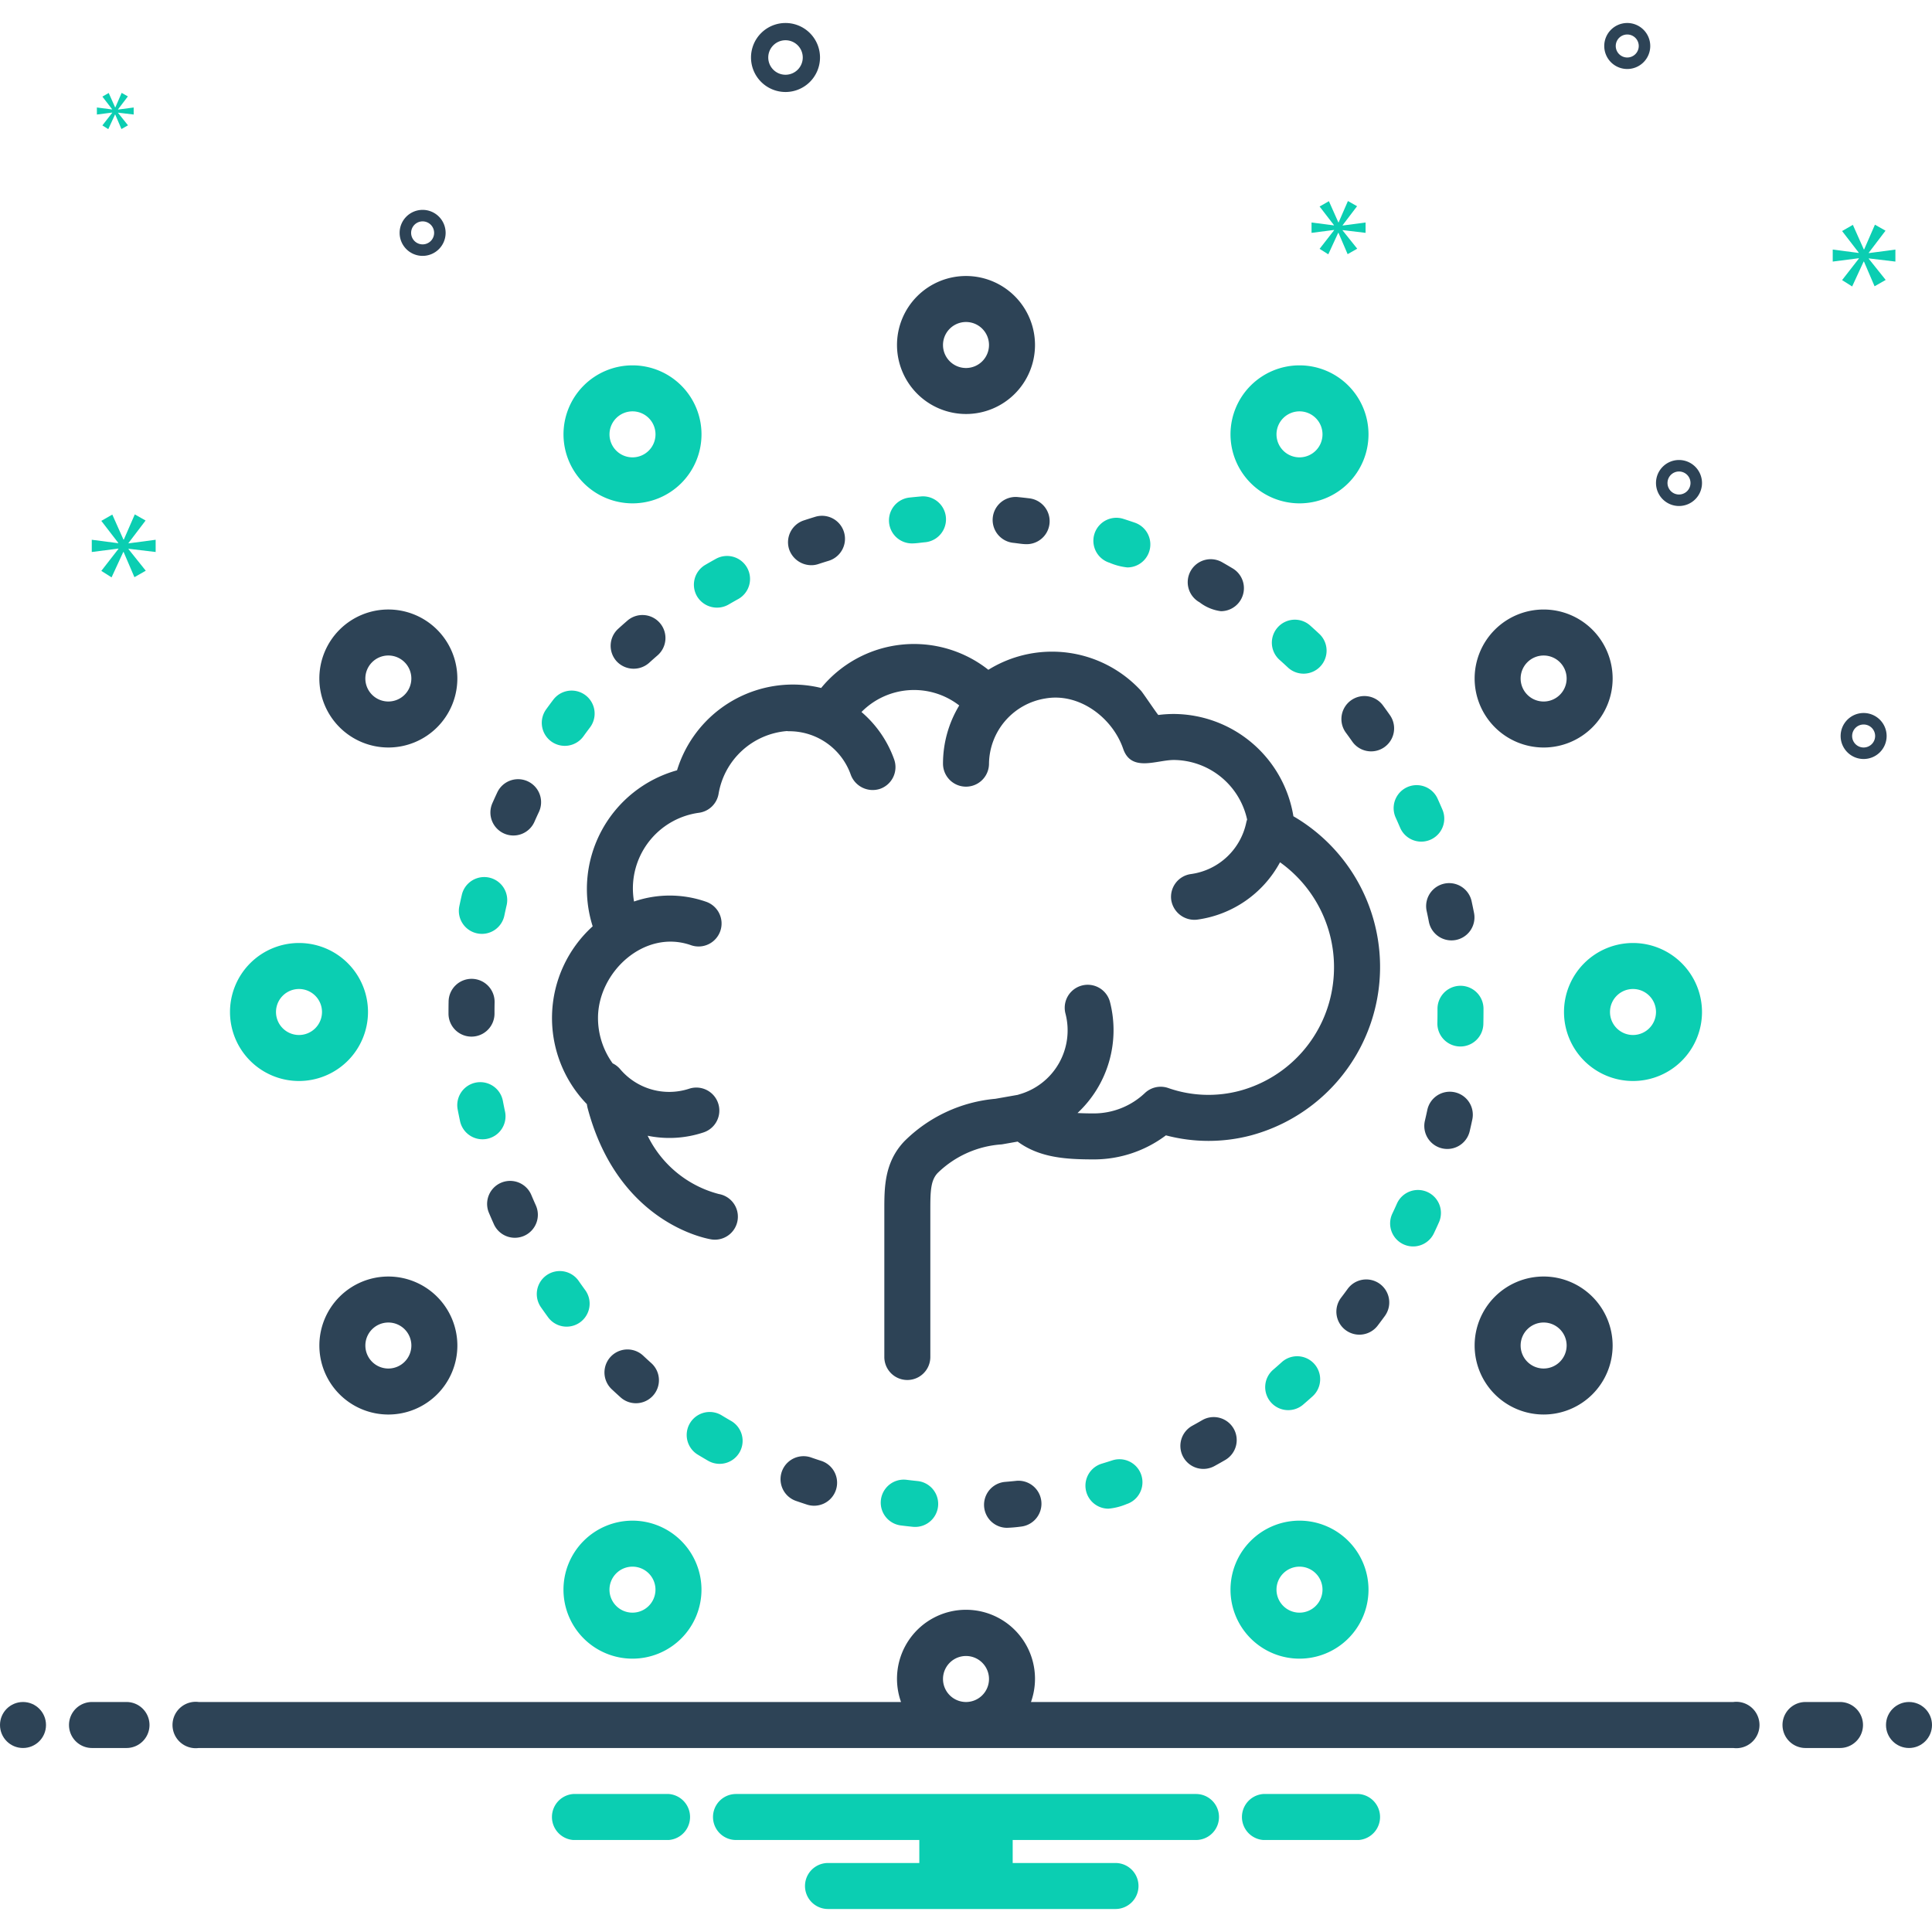 <svg xmlns="http://www.w3.org/2000/svg" viewBox="0 0 168 168" id="brain">
  <path fill="#2d4356" d="M108.814,98.721a15.165,15.165,0,0,0,3.656-27.742,10.598,10.598,0,0,0-10.396-8.894,10.483,10.483,0,0,0-1.346.087c-.048.006-1.333-1.918-1.509-2.108a10.571,10.571,0,0,0-2.198-1.818,10.505,10.505,0,0,0-11.077-.003A10.437,10.437,0,0,0,71.405,59.824a10.365,10.365,0,0,0-2.476-.298A10.544,10.544,0,0,0,58.873,66.982a10.718,10.718,0,0,0-7.336,13.567,10.761,10.761,0,0,0-.504,15.463,2.673,2.673,0,0,0,.069.361c2.678,10.074,10.454,11.357,10.783,11.406a2,2,0,0,0,.615-3.952,9.577,9.577,0,0,1-6.183-5.067,9.383,9.383,0,0,0,4.859-.289,2,2,0,1,0-1.249-3.8,5.581,5.581,0,0,1-6.004-1.706,1.986,1.986,0,0,0-.649-.5A6.741,6.741,0,0,1,52,88.522c-0-4,4.028-7.737,8.055-6.342a2,2,0,1,0,1.312-3.778,9.565,9.565,0,0,0-6.234-.009,6.722,6.722,0,0,1-.099-1.092,6.642,6.642,0,0,1,5.733-6.624,2,2,0,0,0,1.717-1.642,6.566,6.566,0,0,1,5.944-5.464c.051.004.099.015.151.015l.091-0a5.67,5.67,0,0,1,5.314,3.793,2.033,2.033,0,0,0,2.556,1.211A2,2,0,0,0,77.751,66.033a9.703,9.703,0,0,0-2.84-4.12,6.418,6.418,0,0,1,8.501-.569A9.783,9.783,0,0,0,82,66.405a2,2,0,0,0,4,0,5.816,5.816,0,0,1,4.895-5.667c2.948-.522,5.841,1.663,6.774,4.379.705,2.052,2.898.968,4.405.968a6.58,6.58,0,0,1,6.372,5.184,1.972,1.972,0,0,0-.065.207,5.708,5.708,0,0,1-4.812,4.528,2.001,2.001,0,0,0-1.724,2.243,2.038,2.038,0,0,0,2.243,1.723,9.661,9.661,0,0,0,7.218-4.989,11.214,11.214,0,0,1,4.598,10.606,11.074,11.074,0,0,1-8.1,9.263,10.576,10.576,0,0,1-6.223-.241,1.998,1.998,0,0,0-2.022.434A6.462,6.462,0,0,1,95.123,96.819c-.525,0-.994-.011-1.427-.034a9.853,9.853,0,0,0,2.826-9.649,2,2,0,0,0-3.875.993,5.784,5.784,0,0,1-4.056,7.045c-.028.007-.052.021-.079.029l-1.954.344a12.817,12.817,0,0,0-7.93,3.704c-1.73,1.83-1.73,4.015-1.73,5.949V118a2,2,0,0,0,4,0V105.194c0-1.61.03-2.552.636-3.193A8.798,8.798,0,0,1,87.085,99.514c.038-.004.076-.01.113-.017l1.292-.228c1.926,1.417,4.237,1.549,6.633,1.549a10.412,10.412,0,0,0,6.261-2.092A14.482,14.482,0,0,0,108.814,98.721Z"></path>
  <path fill="#0bceb2" d="M41.493 81.163a1.996 1.996 0 0 0 2.365-1.551q.097-.467.205-.932a2 2 0 0 0-3.896-.903q-.118.508-.225 1.021A1.999 1.999 0 0 0 41.493 81.163zM60.612 51.853a2.021 2.021 0 0 0 2.735.72q.411-.24.828-.471a2 2 0 1 0-1.938-3.499q-.456.252-.906.515A2 2 0 0 0 60.612 51.853zM79.298 47.254c.387 0 .781-.071 1.167-.104a2 2 0 0 0-.339-3.985q-.524.045-1.043.101a2 2 0 0 0 .215 3.988z"></path>
  <path fill="#2d4356" d="M54.538 53.984q-.396.343-.783.695a2 2 0 0 0-.135 2.825 2.024 2.024 0 0 0 2.825.135q.352-.32.712-.632a2 2 0 1 0-2.619-3.023zM70.523 49.148a1.905 1.905 0 0 0 .626-.095q.453-.149.91-.288a2 2 0 1 0-1.164-3.827q-.501.152-.997.315a2 2 0 0 0-1.274 2.525A2.047 2.047 0 0 0 70.523 49.148zM43.835 72.481a1.999 1.999 0 0 0 2.638-1.021q.193-.439.397-.872a2 2 0 0 0-3.622-1.697q-.222.474-.434.953A2 2 0 0 0 43.835 72.481z"></path>
  <path fill="#0bceb2" d="M47.942,64.478a2,2,0,0,0,2.792-.451q.279-.387.566-.766a2,2,0,0,0-3.186-2.419q-.317.417-.624.843A2,2,0,0,0,47.942,64.478Z"></path>
  <path fill="#2d4356" d="M39.009,87.103Q39,87.551,39,88v.141a2,2,0,0,0,4,0V88c0-.274.003-.549.008-.822a2,2,0,1,0-3.999-.075Z"></path>
  <path fill="#0bceb2" d="M125,87.741c0,.404-.001.808-.011,1.212a1.999,1.999,0,0,0,1.952,2.046L126.989,91a1.999,1.999,0,0,0,1.998-1.953c.011-.449.013-.899.013-1.348a2,2,0,0,0-4,.042Z"></path>
  <path fill="#2d4356" d="M124.058,79.222q.103.464.192.932a2,2,0,0,0,3.928-.762q-.101-.515-.212-1.026a2,2,0,0,0-3.908.856Z"></path>
  <path fill="#0bceb2" d="M121.364,71.097q.196.435.385.875a2,2,0,0,0,3.678-1.574q-.205-.478-.418-.949a2,2,0,0,0-3.645,1.648Z"></path>
  <path fill="#2d4356" d="M117.459 60.915a2.001 2.001 0 0 0-.426 2.796q.283.384.557.774a2 2 0 1 0 3.275-2.297q-.3-.428-.609-.848A2.001 2.001 0 0 0 117.459 60.915zM126.485 94.976a1.998 1.998 0 0 0-2.371 1.542q-.1.469-.209.934a2 2 0 1 0 3.895.915q.119-.508.227-1.019A2 2 0 0 0 126.485 94.976zM88.478 43.22a2 2 0 0 0-.393 3.98c.394.039.797.12 1.193.12a2 2 0 0 0 .24-3.985Q88.999 43.271 88.478 43.22z"></path>
  <path fill="#0bceb2" d="M96.47,48.93a5.334,5.334,0,0,0,1.559.411,2,2,0,0,0,.652-3.891q-.495-.171-.998-.331a2,2,0,1,0-1.213,3.812Z"></path>
  <path fill="#2d4356" d="M104.312,52.376a3.826,3.826,0,0,0,1.854.771,2.001,2.001,0,0,0,1.034-3.714q-.45-.27-.905-.53a2,2,0,1,0-1.982,3.474Z"></path>
  <path fill="#0bceb2" d="M111.102 54.557a1.999 1.999 0 0 0 .164 2.823q.356.317.704.642a2 2 0 1 0 2.73-2.923q-.384-.359-.774-.707A1.999 1.999 0 0 0 111.102 54.557zM96.725 126.987q-.454.148-.912.286a2 2 0 0 0 .576 3.916 5.307 5.307 0 0 0 1.574-.397 2 2 0 0 0-1.238-3.804zM63.572 123.557q-.413-.237-.82-.485a2 2 0 0 0-2.078 3.418q.449.272.904.535a2 2 0 1 0 1.994-3.468zM79.378 132.766c.068.007.137.01.204.01a2 2 0 0 0 .199-3.99q-.474-.048-.945-.107a2 2 0 0 0-.499 3.969Q78.855 132.713 79.378 132.766z"></path>
  <path fill="#2d4356" d="M71.405 127.03q-.456-.147-.908-.305a2 2 0 0 0-1.315 3.777q.494.172.994.334a2 2 0 0 0 1.229-3.807zM55.299 122.02a2 2 0 0 0 1.336-3.488q-.356-.319-.705-.647a2 2 0 1 0-2.736 2.918q.381.357.769.706A1.993 1.993 0 0 0 55.299 122.02zM107.27 124.221a2 2 0 0 0-2.733-.727c-.274.159-.552.315-.829.468a2 2 0 1 0 1.928 3.504q.457-.25.907-.512A2 2 0 0 0 107.27 124.221zM88.353 128.771q-.475.05-.951.089a2 2 0 0 0 .162 3.993 11.72 11.72 0 0 0 1.205-.104 2 2 0 1 0-.416-3.979z"></path>
  <path fill="#0bceb2" d="M111.456 118.45q-.353.319-.714.63a2 2 0 1 0 2.609 3.031q.398-.342.786-.692a2 2 0 0 0-2.682-2.969zM50.452 114.976a2 2 0 0 0 .435-2.795q-.281-.385-.554-.776a2 2 0 1 0-3.282 2.286q.299.428.606.85a2 2 0 0 0 2.795.435z"></path>
  <path fill="#2d4356" d="M119.98,111.638a2.001,2.001,0,0,0-2.794.442q-.28.385-.569.764a2,2,0,0,0,3.18,2.428q.316-.415.626-.84A2,2,0,0,0,119.98,111.638Z"></path>
  <path fill="#0bceb2" d="M124.111,103.648a2.002,2.002,0,0,0-2.64,1.016q-.192.434-.396.862a2,2,0,1,0,3.611,1.721q.227-.476.441-.959A2,2,0,0,0,124.111,103.648Z"></path>
  <path fill="#2d4356" d="M46.581,104.782q-.194-.434-.38-.874a2,2,0,1,0-3.685,1.558q.203.479.415.953a2,2,0,1,0,3.649-1.637Z"></path>
  <path fill="#0bceb2" d="M43.914,96.65c-.067-.31-.129-.622-.189-.935a2,2,0,0,0-3.929.75q.097.513.207,1.024a2,2,0,1,0,3.911-.84Z"></path>
  <path fill="#2d4356" d="M84,36a6,6,0,1,0-6-6A6.007,6.007,0,0,0,84,36Zm0-8a2,2,0,1,1-2,2A2.002,2.002,0,0,1,84,28Z"></path>
  <path fill="#0bceb2" d="M32 88a6 6 0 1 0-6 6A6.007 6.007 0 0 0 32 88zm-6 2a2 2 0 1 1 2-2A2.002 2.002 0 0 1 26 90zM113 132.231a6 6 0 1 0 6 6A6.007 6.007 0 0 0 113 132.231zm0 8a2 2 0 1 1 2-2A2.002 2.002 0 0 1 113 140.231z"></path>
  <path fill="#2d4356" d="M134.229 111.001a6 6 0 1 0 6 6A6.007 6.007 0 0 0 134.229 111.001zm0 8a2 2 0 1 1 2-2A2.002 2.002 0 0 1 134.229 119.001zM134.229 65.001a6 6 0 1 0-6-6A6.007 6.007 0 0 0 134.229 65.001zm0-8a2 2 0 1 1-2 2A2.002 2.002 0 0 1 134.229 57.001z"></path>
  <path fill="#0bceb2" d="M113 43.77a6 6 0 1 0-6-6A6.007 6.007 0 0 0 113 43.77zm0-8a2 2 0 1 1-2 2A2.002 2.002 0 0 1 113 35.77zM142 82a6 6 0 1 0 6 6A6.007 6.007 0 0 0 142 82zm0 8a2 2 0 1 1 2-2A2.002 2.002 0 0 1 142 90zM55 43.77a6 6 0 1 0-6-6A6.007 6.007 0 0 0 55 43.77zm0-8a2 2 0 1 1-2 2A2.002 2.002 0 0 1 55 35.77z"></path>
  <path fill="#2d4356" d="M33.769 65a6 6 0 1 0-6-6A6.007 6.007 0 0 0 33.769 65zm0-8a2 2 0 1 1-2 2A2.002 2.002 0 0 1 33.769 57zM33.771 111.002a6 6 0 1 0 6 6A6.007 6.007 0 0 0 33.771 111.002zm0 8a2 2 0 1 1 2-2A2.002 2.002 0 0 1 33.771 119.002z"></path>
  <path fill="#0bceb2" d="M54.998,132.231a6,6,0,1,0,6,6A6.007,6.007,0,0,0,54.998,132.231Zm0,8a2,2,0,1,1,2-2A2.002,2.002,0,0,1,54.998,140.231Z"></path>
  <circle cx="2" cy="150" r="2" fill="#2d4356"></circle>
  <path fill="#2d4356" d="M11 148H8a2 2 0 0 0 0 4h3a2 2 0 0 0 0-4zM160 148h-3a2 2 0 0 0 0 4h3a2 2 0 0 0 0-4z"></path>
  <circle cx="166" cy="150" r="2" fill="#2d4356"></circle>
  <path fill="#0bceb2" d="M118.154 156h-8.308a2.006 2.006 0 0 0 0 4h8.308a2.006 2.006 0 0 0 0-4zM58.154 156H49.846a2.006 2.006 0 0 0 0 4h8.308a2.006 2.006 0 0 0 0-4zM104 156H64a2 2 0 0 0 0 4H79.94v2H72a2 2 0 0 0 0 4H97a2 2 0 0 0 0-4H88.06v-2H104a2 2 0 0 0 0-4z"></path>
  <path fill="#2d4356" d="M150.721 148H89.65A6 6 0 1 0 78.35 148H17.279a2.017 2.017 0 1 0 0 4H150.721a2.017 2.017 0 1 0 0-4zM82 146a2 2 0 1 1 2 2A2.002 2.002 0 0 1 82 146zM68.305 8a3 3 0 1 0-3-3A3.003 3.003 0 0 0 68.305 8zm0-4.5a1.5 1.5 0 1 1-1.5 1.5A1.501 1.501 0 0 1 68.305 3.5zM162.055 62a2 2 0 1 0 2 2A2.002 2.002 0 0 0 162.055 62zm0 3a1 1 0 1 1 1-1A1.001 1.001 0 0 1 162.055 65zM141.5 2a2 2 0 1 0 2 2A2.002 2.002 0 0 0 141.5 2zm0 3a1 1 0 1 1 1-1A1.001 1.001 0 0 1 141.5 5zM146 40a2 2 0 1 0 2 2A2.002 2.002 0 0 0 146 40zm0 3a1 1 0 1 1 1-1A1.001 1.001 0 0 1 146 43zM38.75 20.25a2 2 0 1 0-2 2A2.002 2.002 0 0 0 38.75 20.25zm-3 0a1 1 0 1 1 1 1A1.001 1.001 0 0 1 35.75 20.25z"></path>
  <polygon fill="#0bceb2" points="11.173 47.218 12.66 45.262 11.721 44.73 10.767 46.92 10.735 46.92 9.765 44.746 8.81 45.293 10.281 47.202 10.281 47.234 7.98 46.936 7.98 48 10.296 47.703 10.296 47.734 8.81 49.643 9.702 50.206 10.719 48 10.75 48 11.689 50.191 12.675 49.627 11.173 47.75 11.173 47.718 13.535 48 13.535 46.936 11.173 47.249 11.173 47.218"></polygon>
  <polygon fill="#0bceb2" points="9.759 9.806 8.903 10.905 9.416 11.23 10.002 9.959 10.02 9.959 10.561 11.221 11.129 10.897 10.264 9.815 10.264 9.797 11.624 9.959 11.624 9.347 10.264 9.527 10.264 9.509 11.12 8.383 10.579 8.076 10.029 9.338 10.011 9.338 9.453 8.085 8.903 8.401 9.75 9.5 9.75 9.518 8.425 9.347 8.425 9.959 9.759 9.788 9.759 9.806"></polygon>
  <polygon fill="#0bceb2" points="164.817 22.746 164.817 21.702 162.5 22.009 162.5 21.978 163.958 20.06 163.037 19.538 162.101 21.687 162.07 21.687 161.119 19.553 160.182 20.091 161.625 21.963 161.625 21.994 159.368 21.702 159.368 22.746 161.64 22.454 161.64 22.485 160.182 24.357 161.057 24.91 162.055 22.746 162.085 22.746 163.006 24.894 163.973 24.342 162.5 22.5 162.5 22.469 164.817 22.746"></polygon>
  <polygon fill="#0bceb2" points="116.748 19.586 118.006 17.931 117.211 17.481 116.404 19.334 116.377 19.334 115.557 17.494 114.748 17.958 115.993 19.573 115.993 19.599 114.047 19.348 114.047 20.248 116.006 19.996 116.006 20.023 114.748 21.638 115.503 22.115 116.364 20.248 116.39 20.248 117.185 22.101 118.019 21.625 116.748 20.036 116.748 20.009 118.746 20.248 118.746 19.348 116.748 19.612 116.748 19.586"></polygon>
</svg>
